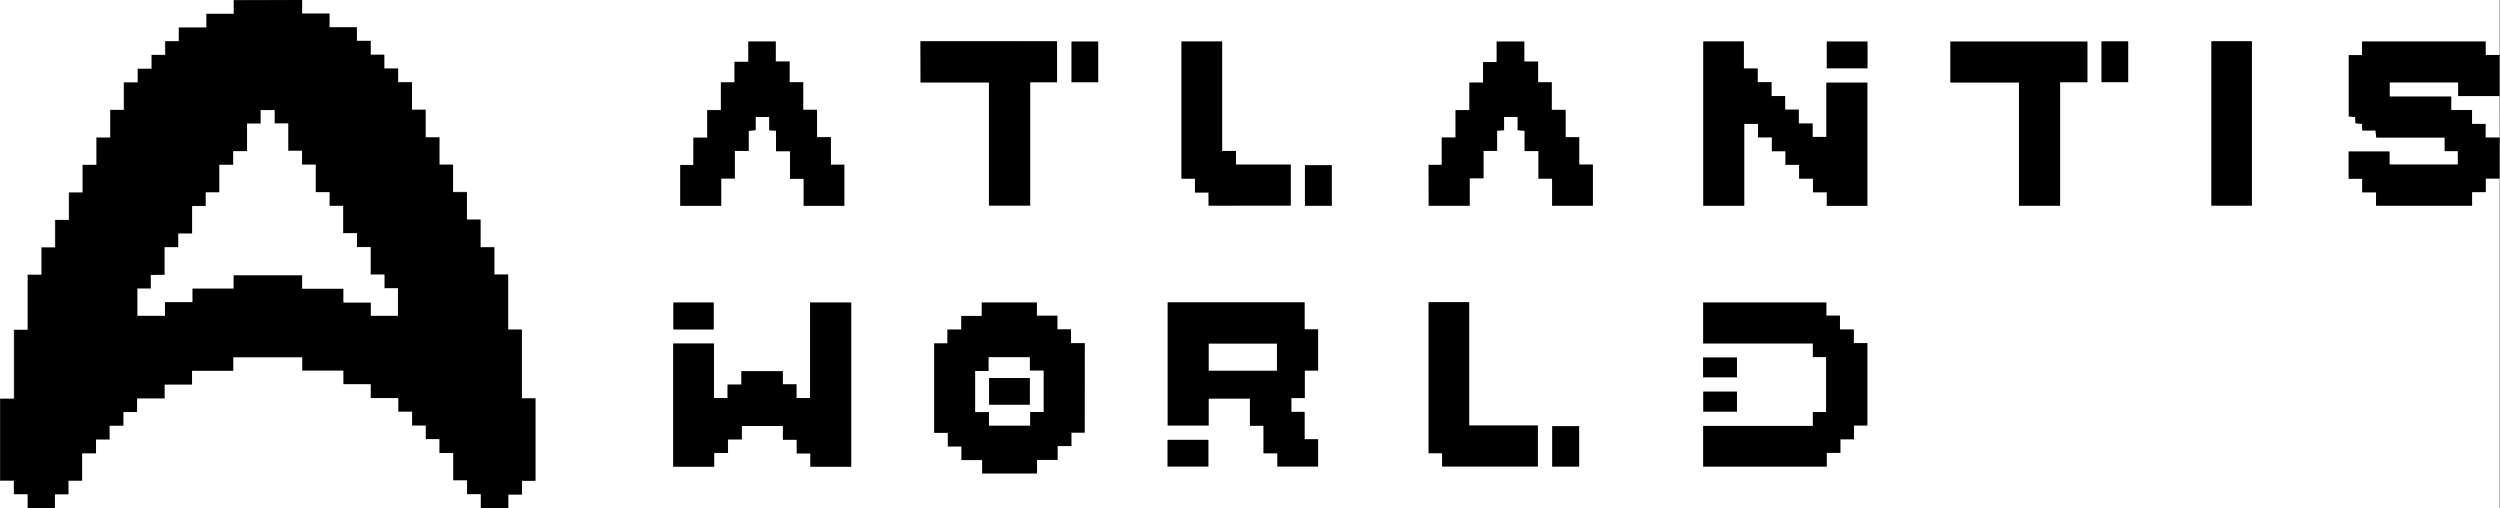 <svg xmlns="http://www.w3.org/2000/svg" width="492" height="100" fill="none" xmlns:v="https://vecta.io/nano"><rect width="100%" height="100%" fill="#808080" stroke="none"/><g clip-path="url(#A)"><path d="M59.459 0h432.433v10.811h-2.722V8.166h-24.324v2.664h-2.607v12.066l1.255.116.077 1.235 1.275.116.057 1.294h2.607l.135 1.39h13.475v2.683h2.587v2.645H470.25v-2.568h-8.031v5.348h2.664v2.683h2.722v2.625h18.9v-2.664h2.683v-2.683h2.703v64.865H99.999v-2.722h2.703v-2.722h2.645V78.34h-2.684V64.807H99.98v-10.83h-2.722v-5.386h-2.722v-5.425h-2.683v-5.425H89.13v-5.386h-2.683v-5.386h-2.722v-5.425h-2.683V16.12H78.32v-2.683h-2.722v-2.722h-2.683V7.992h-2.722V5.309h-5.386V2.625H59.42L59.459 0zm94.595 73.05h-8.127v2.645h-2.722v2.626h-2.684V67.606h-8.011v24.228h8.05v-2.683h2.722v-2.683h2.722v-2.626h8.089v2.703h2.722v2.683h2.683v2.606h8.031V59.537h-8.089V78.34h-2.683v-2.703h-2.684l-.019-2.587zm59.402 12.085V67.548h-2.703v-2.722h-2.683v-2.683h-4.035v-2.606h-10.83v2.645h-4.035v2.683h-2.722v2.722h-2.606v17.587h2.683v2.683h2.684v2.683h4.073v2.626h10.791v-2.664h4.035V87.78h2.722v-2.645h2.626zm154.034-44.633V16.274h-8.05V26.95h-2.722v-2.645h-2.722v-2.722h-2.683V18.9h-2.684v-2.722h-2.722v-2.683h-2.722V8.166h-7.973v32.317h8.051v-16.1h2.722v2.645h2.722v2.722h2.683v2.683h2.683v2.722h2.722v2.683h2.722v2.664h7.973zM248.667 89.209h2.722v2.587h8.012v-5.347h-2.664v-5.386h-2.607V78.34h2.645v-5.425h2.626v-8.089h-2.664v-5.309h-26.931v24.208h8.05v-5.29h8.128v5.347h2.683v5.425zm108.108-5.386h-21.583v7.992h24.305v-2.683h2.684v-2.683h2.683v-2.722h2.625V67.529h-2.664v-2.683h-2.722v-2.722h-2.683v-2.587h-24.228v8.05h21.583v2.683h2.606V81.1h-2.606v2.722zm-75.618-51.371v8.031h8.051v-5.405h2.722v-5.386h2.683v-3.977l1.371-.097v-2.606h2.683v2.606l1.371.116v3.996h2.722v5.425h2.683v5.328h8.012v-8.089h-2.684v-5.386h-2.683v-5.386h-2.722v-5.425h-2.684v-4.073h-2.722V8.185h-5.424v4.035h-2.684v4.035h-2.683v5.425h-2.722v5.386h-2.722v5.386h-2.568zM141.872 16.216v5.425h-2.684v5.425h-2.722v5.386h-2.587v8.012h8.051v-5.367h2.683v-5.425h2.722v-3.957a41.11 41.11 0 0 0 1.371-.135v-2.587h2.683v2.625l1.332.058v4.054h2.761v5.425h2.683v5.309h7.992v-8.069h-2.644v-5.425h-2.722v-5.386h-2.722v-5.425h-2.684v-4.073h-2.722V8.147h-5.386v3.996h-2.722v4.035l-2.683.039zm39.285-8.089v8.108h13.456v24.228h8.108V16.197h5.29v-8.05l-26.854-.019zm229.634.058h-26.95v8.05h13.494v24.247h8.089V16.178h5.367V8.185zM281.157 59.479v29.71h2.645v2.606h18.842v-8.05H289.13V59.479h-7.973zm-43.301-19.016h16.139v-8.05h-10.772V29.73h-2.722V8.185h-7.992v26.988h2.644v2.722h2.684l.019 2.567zM435.211 8.127v32.336h7.954V8.127h-7.954zm-219.092 8.05V8.185h-5.232v7.992h5.232zm143.397-2.741h7.993V8.185h-7.993v5.251zm54.074-5.29v8.012h5.231V8.147h-5.231zM262.084 40.483V32.51h-5.27v7.973h5.27zM140.443 64.826v-5.289h-7.915v5.289h7.915zM310.771 83.88h-5.289v7.934h5.289V83.88zm-72.973 2.683h-8.011v5.232h8.011v-5.232zm97.375-12.317h6.66v-3.88h-6.66v3.88zm6.66 2.838h-6.622v3.919h6.622v-3.919z" fill="#fff"/><path d="M59.458 0v2.703h5.386v2.683h5.386V8.07h2.722v2.722h2.683v2.722h2.722v2.683h2.722v5.425h2.683v5.425h2.722v5.386h2.683v5.386h2.722v5.425h2.683v5.425h2.722v5.386h2.722v10.83h2.683v13.533h2.684v16.197h-2.645v2.722h-2.703v2.722h-5.405v-2.722h-2.703v-2.722h-2.722v-5.386h-2.722v-2.722h-2.683v-2.683h-2.683V81.1h-2.722v-2.683h-5.425v-2.722h-5.386v-2.683h-8.089v-2.606H45.964v2.645h-8.127v2.722H32.45v2.722h-5.425v2.683h-2.683v2.683H21.62v2.722h-2.683v2.722h-2.722v5.386h-2.683v2.683h-2.683v2.703H5.443v-2.722H2.74v-2.683H.037V78.456h2.761V64.903h2.683v-10.83h2.722v-5.386h2.683v-5.386h2.722v-5.425h2.683v-5.425h2.722v-5.386h2.722v-5.425h2.683v-5.425h2.722v-2.683h2.722v-2.722h2.683V8.127h2.683V5.405h5.425V2.722h5.386V.039L59.458 0zM32.412 54.093H29.69v2.683h-2.625v5.328h5.405v-2.683h5.386v-2.683h8.089v-2.606h13.533v2.645h8.127v2.722h5.386v2.606h5.328v-5.405h-2.664v-2.683h-2.722v-5.425H70.25v-2.722h-2.722v-5.386h-2.683v-2.683h-2.722v-5.425h-2.683v-2.722h-2.722v-5.386h-2.683v-2.626h-2.722v2.664h-2.683v5.425h-2.722v2.683h-2.722v5.425H40.5v2.683h-2.683v5.425h-2.722v2.683h-2.683v5.463z" fill="#000"/><g fill="#fff"><path d="M10.811 100v-2.703h2.683v-2.683h2.683v-5.386h2.722v-2.722h2.683v-2.722h2.722V81.1h2.683v-2.683h5.425v-2.722h5.386v-2.722h8.127v-2.645h13.533v2.606h8.089v2.683h5.386v2.722h5.425v2.683h2.722v2.722h2.683v2.683h2.683v2.722h2.722v5.386h2.722v2.722h2.703v2.722L10.811 100zM45.945 0v2.683h-5.386v2.683h-5.425v2.722h-2.683v2.683h-2.683v2.722h-2.722v2.683h-2.722v5.425H21.64v5.425h-2.722v5.386h-2.722v5.425h-2.683v5.425h-2.722v5.386H8.107v5.386H5.385v10.83H2.702v13.552H-.059L-.001 0h45.946z"/></g><path d="M491.89 35.135h-2.702v2.683h-2.684v2.664h-18.899v-2.625h-2.722v-2.683h-2.664v-5.347h8.031v2.567h13.455v-2.645h-2.587v-2.683h-13.475l-.135-1.39h-2.606l-.058-1.293-1.274-.116-.077-1.236-1.255-.116V10.849h2.606V8.185h24.324v2.645h2.722v8.108h-8.127v-2.664h-13.436v2.703h12.123v2.683h4.074v2.722h2.683v2.664h2.703l-.02 8.089z" fill="#000"/><g fill="#fff"><path d="M491.892 27.027h-2.703v-2.664h-2.683v-2.722h-4.074v-2.683h-12.123v-2.703h13.436v2.664h8.127l.02 8.108zM0 94.595h2.703v2.683h2.703V100H0v-5.405z"/></g><g fill="#000"><path d="M154.054 73.05v2.587h2.683v2.703h2.684V59.537h8.089v32.297h-8.031v-2.606h-2.684v-2.683h-2.722v-2.703h-8.089v2.626h-2.722v2.683h-2.722v2.683h-8.05V67.606h8.012V78.32h2.683v-2.626h2.722V73.05h8.147zm59.402 12.085h-2.606v2.645h-2.722v2.722h-4.035v2.664h-10.792V90.54h-4.073v-2.683h-2.683v-2.683h-2.684V67.587h2.607v-2.722h2.722v-2.683h4.034v-2.645h10.83v2.606h4.035v2.683h2.683v2.722h2.703l-.019 17.587zm-8.089-4.054v-8.127h-2.703v-2.645h-8.088v2.703h-2.645V81.1h2.703v2.645h8.088v-2.664h2.645zm162.122-40.579h-7.973v-2.664h-2.722v-2.683h-2.722v-2.722h-2.683V29.75h-2.684v-2.722h-2.722v-2.645h-2.722v16.1h-8.05V8.166h7.973v5.328h2.722v2.683h2.722V18.9h2.683v2.683h2.684v2.722h2.722v2.645h2.722V16.274h8.05v24.228zM248.668 89.209v-5.425h-2.684v-5.347h-8.127v5.29h-8.05v-24.21h26.93v5.309h2.664v8.089h-2.625v5.425h-2.645v2.722h2.606v5.386h2.664v5.347h-8.011v-2.587h-2.722zm2.625-16.274v-5.29h-13.398v5.29h13.398zm105.481 10.887V81.1h2.607V70.27h-2.607v-2.683h-21.583v-8.05h24.228v2.587h2.684v2.722h2.722v2.683h2.664v16.197h-2.626v2.722h-2.683v2.683h-2.684v2.683h-24.305v-7.992h21.583zm-75.616-51.37h2.587v-5.386h2.722V21.68h2.722v-5.425h2.684V12.22h2.683V8.185h5.425v3.938h2.722v4.073h2.683v5.425h2.722v5.386h2.684v5.386h2.683v8.089h-8.012v-5.328h-2.683V29.73h-2.722v-3.996l-1.371-.116v-2.606h-2.683v2.606l-1.371.097v3.977h-2.683v5.386h-2.722v5.405h-8.05l-.02-8.031zM141.871 16.216h2.684v-4.035h2.722V8.185h5.386v3.938h2.722v4.073h2.683v5.425h2.722v5.386h2.722v5.425h2.645v8.069h-7.992v-5.309h-2.684v-5.425h-2.76v-4.054l-1.332-.058v-2.626h-2.684v2.587l-1.37.135v3.957h-2.723v5.425h-2.683V40.5h-8.05v-8.01h2.587v-5.386h2.722V21.68h2.683v-5.463zm39.287-8.089h26.873v8.05h-5.29v24.266h-8.108V16.216h-13.455l-.02-8.089z"/><path d="M410.792 8.185v7.992h-5.367v24.305h-8.089V16.235h-13.494v-8.05h26.95zM281.158 59.479h7.973v24.266h13.514v8.05h-18.842v-2.606h-2.645v-29.71zm-43.301-19.016v-2.587h-2.683v-2.722h-2.645V8.166h7.993V29.71h2.722v2.683h10.772v8.05l-16.159.019zM435.211 8.127h7.954v32.336h-7.954V8.127zm-219.093 8.051h-5.231V8.185h5.231v7.992zm143.4-2.742V8.185h7.992v5.251h-7.992zm54.072-5.289h5.232v8.012h-5.232V8.147zM262.085 40.483h-5.271V32.51h5.271v7.973zM140.442 64.826h-7.915v-5.289h7.915v5.289zm170.33 19.054v7.934h-5.29V83.88h5.29zm-72.973 2.684v5.232h-8.012v-5.232h8.012zm97.375-12.317v-3.88h6.66v3.88h-6.66zm6.658 2.838v3.919h-6.621v-3.919h6.621z"/></g><g fill="#fff"><path d="M32.412 54.093v-5.425h2.683v-2.683h2.722V40.56H40.5v-2.683h2.683v-5.425h2.722v-2.683h2.722v-5.425h2.683V21.68h2.722v2.625h2.683v5.386h2.722v2.722h2.683v5.425h2.722v2.683h2.683v5.386h2.722v2.722h2.683v5.425h2.722v2.683h2.664v5.405h-5.328v-2.606h-5.386v-2.722h-8.127V54.17h-13.53v2.606h-8.089v2.683H32.47v2.683h-5.405v-5.328h2.625v-2.683l2.722-.039zm172.954 26.988h-2.645v2.664h-8.089V81.1h-2.702v-8.089h2.644v-2.703h8.089v2.645h2.703v8.127zm-2.703-6.68h-8.011v5.232h8.011v-5.232zm48.629-1.467h-13.397v-5.29h13.397v5.29z"/></g><path d="M202.664 74.402v5.232h-8.012v-5.232h8.012z" fill="#000"/></g><defs><clipPath id="A"><path fill="#fff" d="M0 0h491.892v100H0z"/></clipPath></defs></svg>
